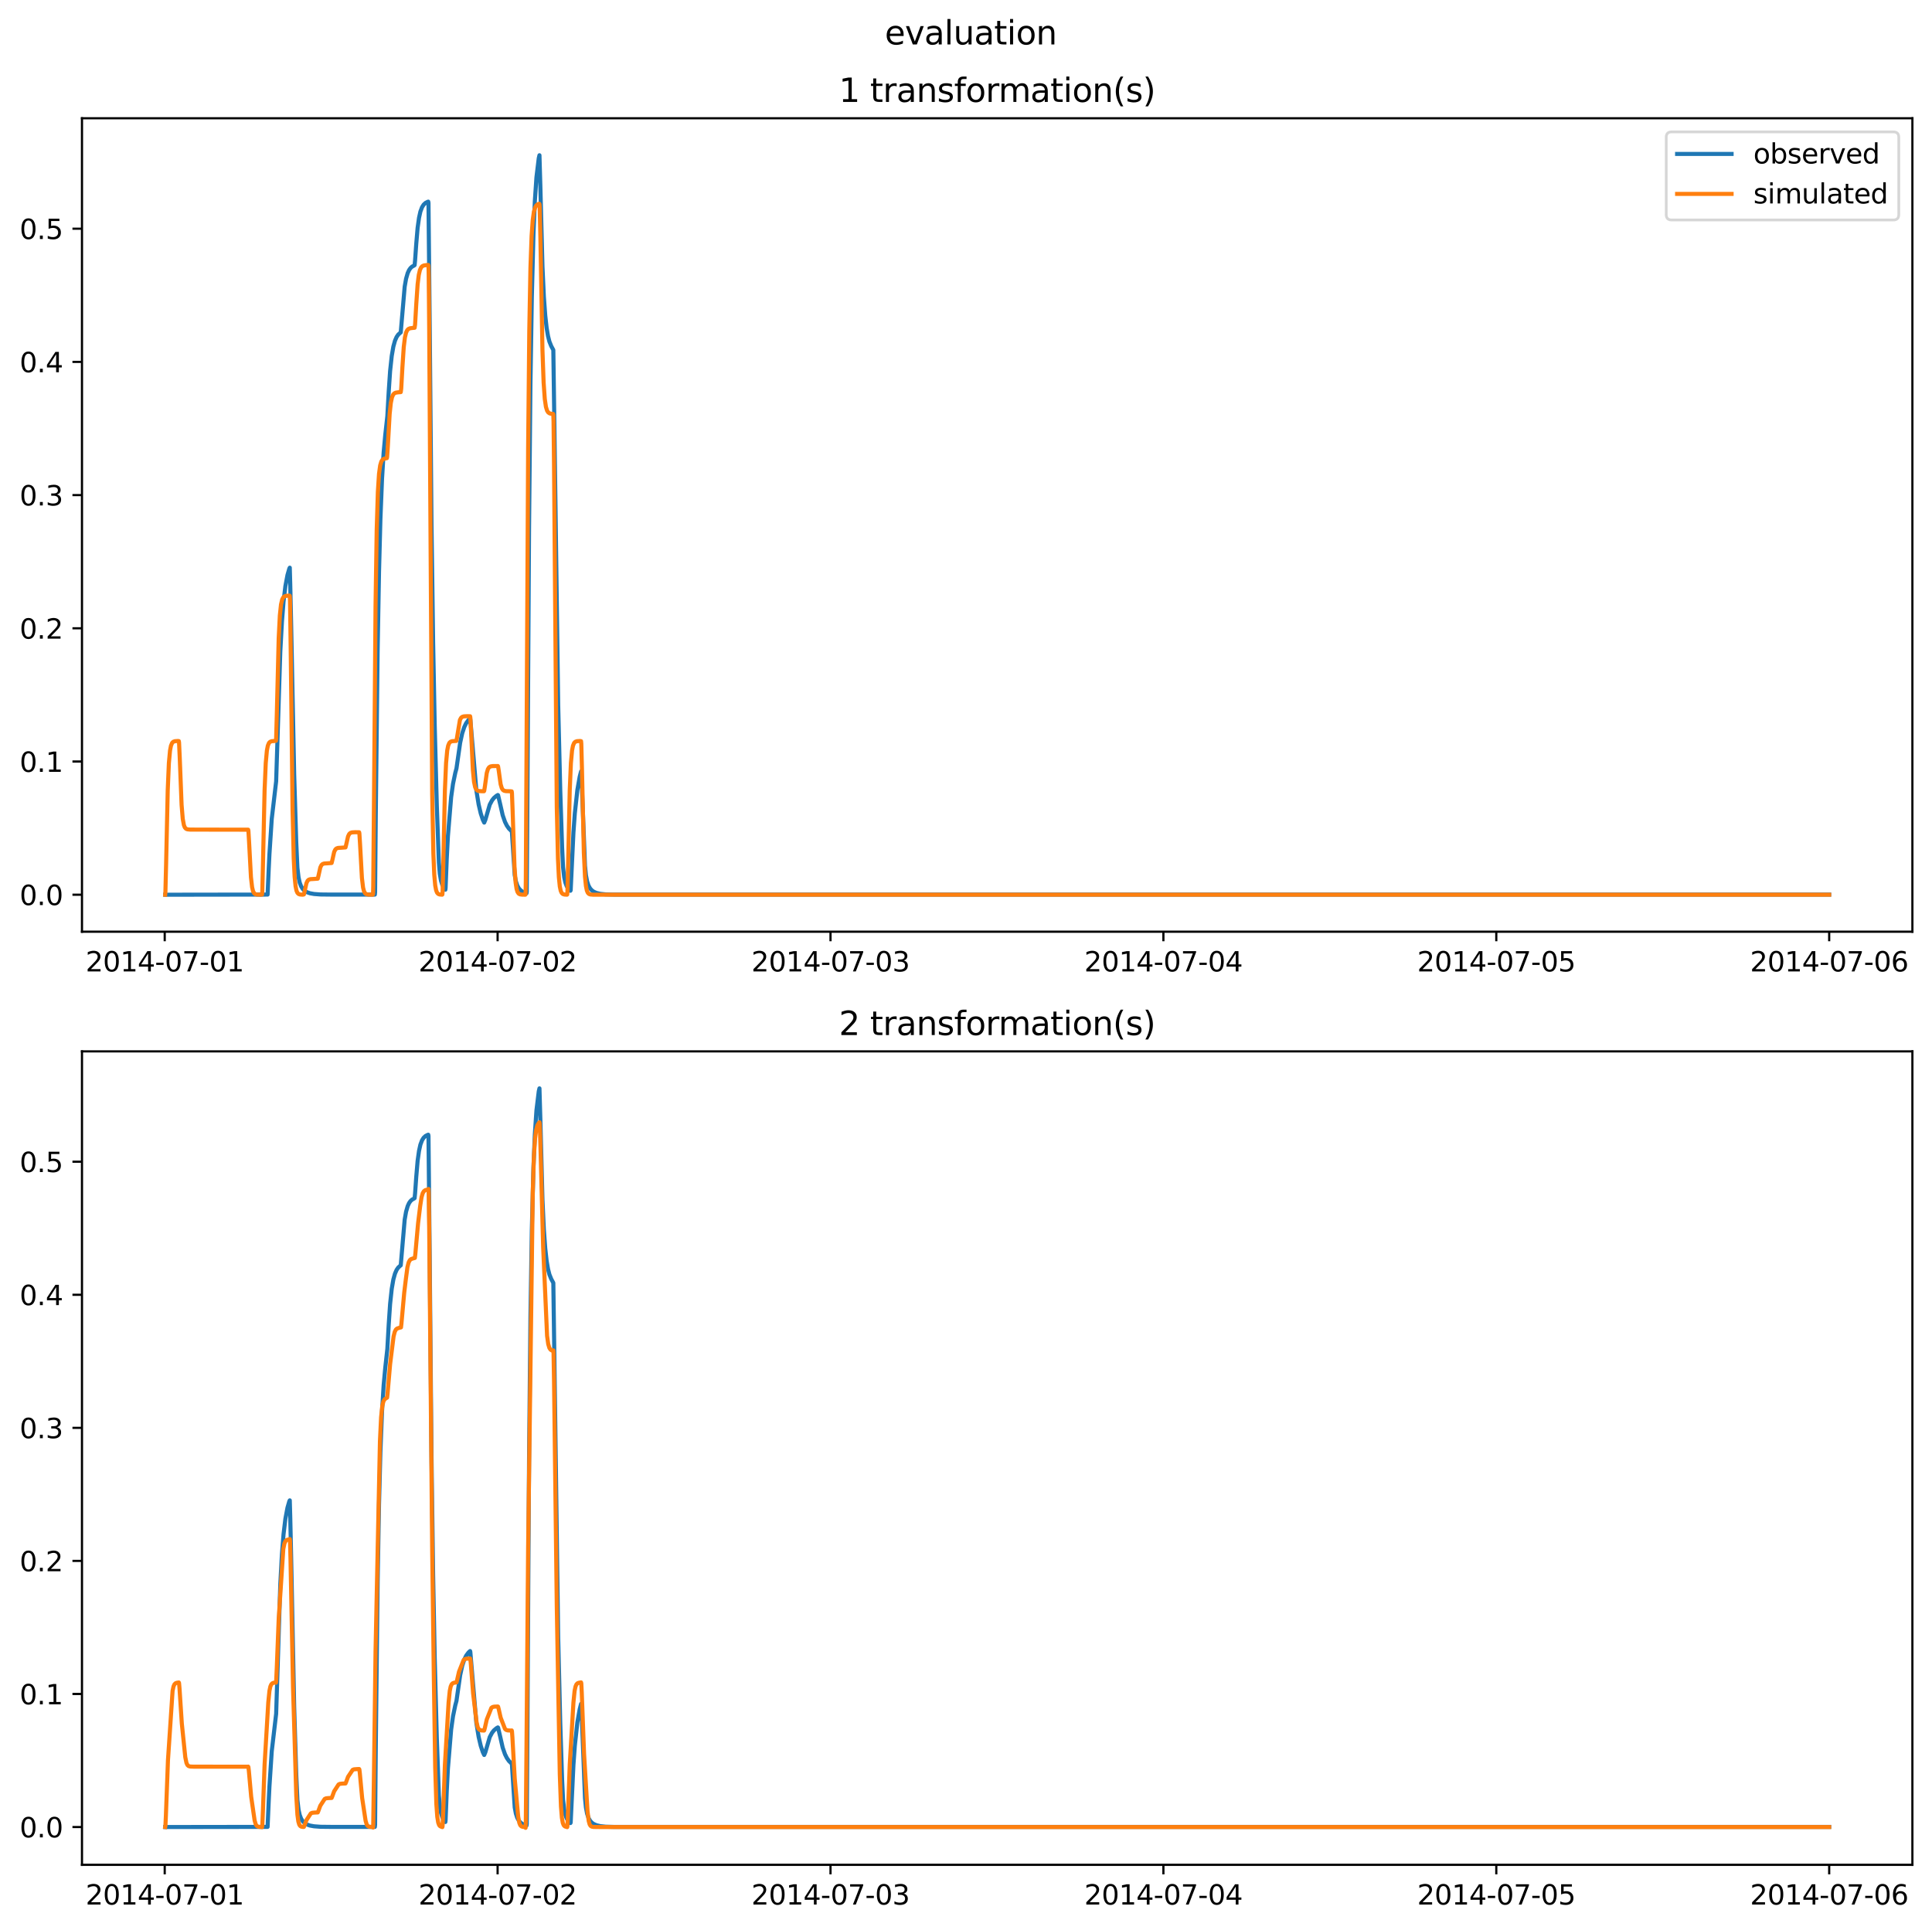 <?xml version="1.0" encoding="utf-8" standalone="no"?>
<!DOCTYPE svg PUBLIC "-//W3C//DTD SVG 1.1//EN"
  "http://www.w3.org/Graphics/SVG/1.1/DTD/svg11.dtd">
<svg xmlns:xlink="http://www.w3.org/1999/xlink" width="709.427pt" height="708.798pt" viewBox="0 0 709.427 708.798" xmlns="http://www.w3.org/2000/svg" version="1.1">
 <defs>
  <style type="text/css">*{stroke-linejoin: round; stroke-linecap: butt}</style>
 </defs>
 <g id="figure_1">
  <g id="patch_1">
   <path d="M 0 708.798 
L 709.427 708.798 
L 709.427 0 
L 0 0 
z
" style="fill: #ffffff"/>
  </g>
  <g id="axes_1">
   <g id="patch_2">
    <path d="M 30.103 342.2 
L 702.227 342.2 
L 702.227 43.44 
L 30.103 43.44 
z
" style="fill: #ffffff"/>
   </g>
   <g id="matplotlib.axis_1">
    <g id="xtick_1">
     <g id="line2d_1">
      <defs>
       <path id="mcaec23326d" d="M 0 0 
L 0 3.5 
" style="stroke: #000000; stroke-width: 0.8"/>
      </defs>
      <g>
       <use xlink:href="#mcaec23326d" x="60.484" y="342.2" style="stroke: #000000; stroke-width: 0.8"/>
      </g>
     </g>
     <g id="text_1">
      <!-- 2014-07-01 -->
      <g transform="translate(31.427 356.798) scale(0.1 -0.1)">
       <defs>
        <path id="DejaVuSans-32" d="M 1228 531 
L 3431 531 
L 3431 0 
L 469 0 
L 469 531 
Q 828 903 1448 1529 
Q 2069 2156 2228 2338 
Q 2531 2678 2651 2914 
Q 2772 3150 2772 3378 
Q 2772 3750 2511 3984 
Q 2250 4219 1831 4219 
Q 1534 4219 1204 4116 
Q 875 4013 500 3803 
L 500 4441 
Q 881 4594 1212 4672 
Q 1544 4750 1819 4750 
Q 2544 4750 2975 4387 
Q 3406 4025 3406 3419 
Q 3406 3131 3298 2873 
Q 3191 2616 2906 2266 
Q 2828 2175 2409 1742 
Q 1991 1309 1228 531 
z
" transform="scale(0.016)"/>
        <path id="DejaVuSans-30" d="M 2034 4250 
Q 1547 4250 1301 3770 
Q 1056 3291 1056 2328 
Q 1056 1369 1301 889 
Q 1547 409 2034 409 
Q 2525 409 2770 889 
Q 3016 1369 3016 2328 
Q 3016 3291 2770 3770 
Q 2525 4250 2034 4250 
z
M 2034 4750 
Q 2819 4750 3233 4129 
Q 3647 3509 3647 2328 
Q 3647 1150 3233 529 
Q 2819 -91 2034 -91 
Q 1250 -91 836 529 
Q 422 1150 422 2328 
Q 422 3509 836 4129 
Q 1250 4750 2034 4750 
z
" transform="scale(0.016)"/>
        <path id="DejaVuSans-31" d="M 794 531 
L 1825 531 
L 1825 4091 
L 703 3866 
L 703 4441 
L 1819 4666 
L 2450 4666 
L 2450 531 
L 3481 531 
L 3481 0 
L 794 0 
L 794 531 
z
" transform="scale(0.016)"/>
        <path id="DejaVuSans-34" d="M 2419 4116 
L 825 1625 
L 2419 1625 
L 2419 4116 
z
M 2253 4666 
L 3047 4666 
L 3047 1625 
L 3713 1625 
L 3713 1100 
L 3047 1100 
L 3047 0 
L 2419 0 
L 2419 1100 
L 313 1100 
L 313 1709 
L 2253 4666 
z
" transform="scale(0.016)"/>
        <path id="DejaVuSans-2d" d="M 313 2009 
L 1997 2009 
L 1997 1497 
L 313 1497 
L 313 2009 
z
" transform="scale(0.016)"/>
        <path id="DejaVuSans-37" d="M 525 4666 
L 3525 4666 
L 3525 4397 
L 1831 0 
L 1172 0 
L 2766 4134 
L 525 4134 
L 525 4666 
z
" transform="scale(0.016)"/>
       </defs>
       <use xlink:href="#DejaVuSans-32"/>
       <use xlink:href="#DejaVuSans-30" x="63.623"/>
       <use xlink:href="#DejaVuSans-31" x="127.246"/>
       <use xlink:href="#DejaVuSans-34" x="190.869"/>
       <use xlink:href="#DejaVuSans-2d" x="254.492"/>
       <use xlink:href="#DejaVuSans-30" x="290.576"/>
       <use xlink:href="#DejaVuSans-37" x="354.199"/>
       <use xlink:href="#DejaVuSans-2d" x="417.822"/>
       <use xlink:href="#DejaVuSans-30" x="453.906"/>
       <use xlink:href="#DejaVuSans-31" x="517.529"/>
      </g>
     </g>
    </g>
    <g id="xtick_2">
     <g id="line2d_2">
      <g>
       <use xlink:href="#mcaec23326d" x="182.723" y="342.2" style="stroke: #000000; stroke-width: 0.8"/>
      </g>
     </g>
     <g id="text_2">
      <!-- 2014-07-02 -->
      <g transform="translate(153.665 356.798) scale(0.1 -0.1)">
       <use xlink:href="#DejaVuSans-32"/>
       <use xlink:href="#DejaVuSans-30" x="63.623"/>
       <use xlink:href="#DejaVuSans-31" x="127.246"/>
       <use xlink:href="#DejaVuSans-34" x="190.869"/>
       <use xlink:href="#DejaVuSans-2d" x="254.492"/>
       <use xlink:href="#DejaVuSans-30" x="290.576"/>
       <use xlink:href="#DejaVuSans-37" x="354.199"/>
       <use xlink:href="#DejaVuSans-2d" x="417.822"/>
       <use xlink:href="#DejaVuSans-30" x="453.906"/>
       <use xlink:href="#DejaVuSans-32" x="517.529"/>
      </g>
     </g>
    </g>
    <g id="xtick_3">
     <g id="line2d_3">
      <g>
       <use xlink:href="#mcaec23326d" x="304.961" y="342.2" style="stroke: #000000; stroke-width: 0.8"/>
      </g>
     </g>
     <g id="text_3">
      <!-- 2014-07-03 -->
      <g transform="translate(275.903 356.798) scale(0.1 -0.1)">
       <defs>
        <path id="DejaVuSans-33" d="M 2597 2516 
Q 3050 2419 3304 2112 
Q 3559 1806 3559 1356 
Q 3559 666 3084 287 
Q 2609 -91 1734 -91 
Q 1441 -91 1130 -33 
Q 819 25 488 141 
L 488 750 
Q 750 597 1062 519 
Q 1375 441 1716 441 
Q 2309 441 2620 675 
Q 2931 909 2931 1356 
Q 2931 1769 2642 2001 
Q 2353 2234 1838 2234 
L 1294 2234 
L 1294 2753 
L 1863 2753 
Q 2328 2753 2575 2939 
Q 2822 3125 2822 3475 
Q 2822 3834 2567 4026 
Q 2313 4219 1838 4219 
Q 1578 4219 1281 4162 
Q 984 4106 628 3988 
L 628 4550 
Q 988 4650 1302 4700 
Q 1616 4750 1894 4750 
Q 2613 4750 3031 4423 
Q 3450 4097 3450 3541 
Q 3450 3153 3228 2886 
Q 3006 2619 2597 2516 
z
" transform="scale(0.016)"/>
       </defs>
       <use xlink:href="#DejaVuSans-32"/>
       <use xlink:href="#DejaVuSans-30" x="63.623"/>
       <use xlink:href="#DejaVuSans-31" x="127.246"/>
       <use xlink:href="#DejaVuSans-34" x="190.869"/>
       <use xlink:href="#DejaVuSans-2d" x="254.492"/>
       <use xlink:href="#DejaVuSans-30" x="290.576"/>
       <use xlink:href="#DejaVuSans-37" x="354.199"/>
       <use xlink:href="#DejaVuSans-2d" x="417.822"/>
       <use xlink:href="#DejaVuSans-30" x="453.906"/>
       <use xlink:href="#DejaVuSans-33" x="517.529"/>
      </g>
     </g>
    </g>
    <g id="xtick_4">
     <g id="line2d_4">
      <g>
       <use xlink:href="#mcaec23326d" x="427.199" y="342.2" style="stroke: #000000; stroke-width: 0.8"/>
      </g>
     </g>
     <g id="text_4">
      <!-- 2014-07-04 -->
      <g transform="translate(398.141 356.798) scale(0.1 -0.1)">
       <use xlink:href="#DejaVuSans-32"/>
       <use xlink:href="#DejaVuSans-30" x="63.623"/>
       <use xlink:href="#DejaVuSans-31" x="127.246"/>
       <use xlink:href="#DejaVuSans-34" x="190.869"/>
       <use xlink:href="#DejaVuSans-2d" x="254.492"/>
       <use xlink:href="#DejaVuSans-30" x="290.576"/>
       <use xlink:href="#DejaVuSans-37" x="354.199"/>
       <use xlink:href="#DejaVuSans-2d" x="417.822"/>
       <use xlink:href="#DejaVuSans-30" x="453.906"/>
       <use xlink:href="#DejaVuSans-34" x="517.529"/>
      </g>
     </g>
    </g>
    <g id="xtick_5">
     <g id="line2d_5">
      <g>
       <use xlink:href="#mcaec23326d" x="549.437" y="342.2" style="stroke: #000000; stroke-width: 0.8"/>
      </g>
     </g>
     <g id="text_5">
      <!-- 2014-07-05 -->
      <g transform="translate(520.38 356.798) scale(0.1 -0.1)">
       <defs>
        <path id="DejaVuSans-35" d="M 691 4666 
L 3169 4666 
L 3169 4134 
L 1269 4134 
L 1269 2991 
Q 1406 3038 1543 3061 
Q 1681 3084 1819 3084 
Q 2600 3084 3056 2656 
Q 3513 2228 3513 1497 
Q 3513 744 3044 326 
Q 2575 -91 1722 -91 
Q 1428 -91 1123 -41 
Q 819 9 494 109 
L 494 744 
Q 775 591 1075 516 
Q 1375 441 1709 441 
Q 2250 441 2565 725 
Q 2881 1009 2881 1497 
Q 2881 1984 2565 2268 
Q 2250 2553 1709 2553 
Q 1456 2553 1204 2497 
Q 953 2441 691 2322 
L 691 4666 
z
" transform="scale(0.016)"/>
       </defs>
       <use xlink:href="#DejaVuSans-32"/>
       <use xlink:href="#DejaVuSans-30" x="63.623"/>
       <use xlink:href="#DejaVuSans-31" x="127.246"/>
       <use xlink:href="#DejaVuSans-34" x="190.869"/>
       <use xlink:href="#DejaVuSans-2d" x="254.492"/>
       <use xlink:href="#DejaVuSans-30" x="290.576"/>
       <use xlink:href="#DejaVuSans-37" x="354.199"/>
       <use xlink:href="#DejaVuSans-2d" x="417.822"/>
       <use xlink:href="#DejaVuSans-30" x="453.906"/>
       <use xlink:href="#DejaVuSans-35" x="517.529"/>
      </g>
     </g>
    </g>
    <g id="xtick_6">
     <g id="line2d_6">
      <g>
       <use xlink:href="#mcaec23326d" x="671.676" y="342.2" style="stroke: #000000; stroke-width: 0.8"/>
      </g>
     </g>
     <g id="text_6">
      <!-- 2014-07-06 -->
      <g transform="translate(642.618 356.798) scale(0.1 -0.1)">
       <defs>
        <path id="DejaVuSans-36" d="M 2113 2584 
Q 1688 2584 1439 2293 
Q 1191 2003 1191 1497 
Q 1191 994 1439 701 
Q 1688 409 2113 409 
Q 2538 409 2786 701 
Q 3034 994 3034 1497 
Q 3034 2003 2786 2293 
Q 2538 2584 2113 2584 
z
M 3366 4563 
L 3366 3988 
Q 3128 4100 2886 4159 
Q 2644 4219 2406 4219 
Q 1781 4219 1451 3797 
Q 1122 3375 1075 2522 
Q 1259 2794 1537 2939 
Q 1816 3084 2150 3084 
Q 2853 3084 3261 2657 
Q 3669 2231 3669 1497 
Q 3669 778 3244 343 
Q 2819 -91 2113 -91 
Q 1303 -91 875 529 
Q 447 1150 447 2328 
Q 447 3434 972 4092 
Q 1497 4750 2381 4750 
Q 2619 4750 2861 4703 
Q 3103 4656 3366 4563 
z
" transform="scale(0.016)"/>
       </defs>
       <use xlink:href="#DejaVuSans-32"/>
       <use xlink:href="#DejaVuSans-30" x="63.623"/>
       <use xlink:href="#DejaVuSans-31" x="127.246"/>
       <use xlink:href="#DejaVuSans-34" x="190.869"/>
       <use xlink:href="#DejaVuSans-2d" x="254.492"/>
       <use xlink:href="#DejaVuSans-30" x="290.576"/>
       <use xlink:href="#DejaVuSans-37" x="354.199"/>
       <use xlink:href="#DejaVuSans-2d" x="417.822"/>
       <use xlink:href="#DejaVuSans-30" x="453.906"/>
       <use xlink:href="#DejaVuSans-36" x="517.529"/>
      </g>
     </g>
    </g>
   </g>
   <g id="matplotlib.axis_2">
    <g id="ytick_1">
     <g id="line2d_7">
      <defs>
       <path id="m9cf161f803" d="M 0 0 
L -3.5 0 
" style="stroke: #000000; stroke-width: 0.8"/>
      </defs>
      <g>
       <use xlink:href="#m9cf161f803" x="30.103" y="328.619" style="stroke: #000000; stroke-width: 0.8"/>
      </g>
     </g>
     <g id="text_7">
      <!-- 0.0 -->
      <g transform="translate(7.2 332.418) scale(0.1 -0.1)">
       <defs>
        <path id="DejaVuSans-2e" d="M 684 794 
L 1344 794 
L 1344 0 
L 684 0 
L 684 794 
z
" transform="scale(0.016)"/>
       </defs>
       <use xlink:href="#DejaVuSans-30"/>
       <use xlink:href="#DejaVuSans-2e" x="63.623"/>
       <use xlink:href="#DejaVuSans-30" x="95.41"/>
      </g>
     </g>
    </g>
    <g id="ytick_2">
     <g id="line2d_8">
      <g>
       <use xlink:href="#m9cf161f803" x="30.103" y="279.694" style="stroke: #000000; stroke-width: 0.8"/>
      </g>
     </g>
     <g id="text_8">
      <!-- 0.1 -->
      <g transform="translate(7.2 283.493) scale(0.1 -0.1)">
       <use xlink:href="#DejaVuSans-30"/>
       <use xlink:href="#DejaVuSans-2e" x="63.623"/>
       <use xlink:href="#DejaVuSans-31" x="95.41"/>
      </g>
     </g>
    </g>
    <g id="ytick_3">
     <g id="line2d_9">
      <g>
       <use xlink:href="#m9cf161f803" x="30.103" y="230.768" style="stroke: #000000; stroke-width: 0.8"/>
      </g>
     </g>
     <g id="text_9">
      <!-- 0.2 -->
      <g transform="translate(7.2 234.567) scale(0.1 -0.1)">
       <use xlink:href="#DejaVuSans-30"/>
       <use xlink:href="#DejaVuSans-2e" x="63.623"/>
       <use xlink:href="#DejaVuSans-32" x="95.41"/>
      </g>
     </g>
    </g>
    <g id="ytick_4">
     <g id="line2d_10">
      <g>
       <use xlink:href="#m9cf161f803" x="30.103" y="181.843" style="stroke: #000000; stroke-width: 0.8"/>
      </g>
     </g>
     <g id="text_10">
      <!-- 0.3 -->
      <g transform="translate(7.2 185.642) scale(0.1 -0.1)">
       <use xlink:href="#DejaVuSans-30"/>
       <use xlink:href="#DejaVuSans-2e" x="63.623"/>
       <use xlink:href="#DejaVuSans-33" x="95.41"/>
      </g>
     </g>
    </g>
    <g id="ytick_5">
     <g id="line2d_11">
      <g>
       <use xlink:href="#m9cf161f803" x="30.103" y="132.918" style="stroke: #000000; stroke-width: 0.8"/>
      </g>
     </g>
     <g id="text_11">
      <!-- 0.4 -->
      <g transform="translate(7.2 136.717) scale(0.1 -0.1)">
       <use xlink:href="#DejaVuSans-30"/>
       <use xlink:href="#DejaVuSans-2e" x="63.623"/>
       <use xlink:href="#DejaVuSans-34" x="95.41"/>
      </g>
     </g>
    </g>
    <g id="ytick_6">
     <g id="line2d_12">
      <g>
       <use xlink:href="#m9cf161f803" x="30.103" y="83.992" style="stroke: #000000; stroke-width: 0.8"/>
      </g>
     </g>
     <g id="text_12">
      <!-- 0.5 -->
      <g transform="translate(7.2 87.791) scale(0.1 -0.1)">
       <use xlink:href="#DejaVuSans-30"/>
       <use xlink:href="#DejaVuSans-2e" x="63.623"/>
       <use xlink:href="#DejaVuSans-35" x="95.41"/>
      </g>
     </g>
    </g>
   </g>
   <g id="line2d_13">
    <path d="M 60.654 328.619 
L 98.259 328.564 
L 98.684 318.91 
L 98.939 313.731 
L 99.787 300.753 
L 101.4 286.983 
L 102.928 239.284 
L 103.522 228.377 
L 104.117 220.942 
L 104.796 215.277 
L 105.56 211.196 
L 106.239 208.844 
L 106.409 208.504 
L 106.578 214.623 
L 106.918 229.792 
L 108.022 284.403 
L 108.786 309.466 
L 109.21 318.742 
L 109.634 322.324 
L 110.059 324.199 
L 110.568 325.535 
L 111.162 326.488 
L 111.841 327.163 
L 112.69 327.682 
L 113.794 328.071 
L 115.322 328.349 
L 117.699 328.526 
L 121.604 328.57 
L 137.647 328.57 
L 137.732 327.786 
L 137.987 299.035 
L 138.666 238.757 
L 139.175 210.039 
L 139.685 190.693 
L 140.279 175.873 
L 140.873 166.209 
L 141.467 159.775 
L 142.231 152.848 
L 142.741 143.768 
L 143.25 136.262 
L 143.844 130.739 
L 144.438 127.294 
L 145.033 125.142 
L 145.627 123.78 
L 146.221 122.911 
L 146.9 122.288 
L 147.155 122.08 
L 147.494 118.116 
L 148.598 105.286 
L 149.107 102.379 
L 149.701 100.316 
L 150.211 99.199 
L 150.72 98.471 
L 151.314 97.926 
L 152.078 97.51 
L 152.248 97.373 
L 152.418 95.62 
L 152.842 89.643 
L 153.352 83.669 
L 153.861 80.015 
L 154.37 77.715 
L 154.964 76.13 
L 155.559 75.178 
L 156.238 74.543 
L 157.002 74.144 
L 157.256 74.058 
L 157.341 74.545 
L 157.766 116.862 
L 158.445 192.385 
L 159.039 235.606 
L 159.633 266.677 
L 160.397 295.884 
L 161.161 316.925 
L 161.501 320.928 
L 161.925 323.419 
L 162.435 325.077 
L 162.944 326.067 
L 163.538 326.771 
L 163.623 326.078 
L 164.047 315.312 
L 164.472 307.145 
L 165.66 292.783 
L 166.339 287.92 
L 167.188 283.822 
L 167.613 282.249 
L 168.971 272.794 
L 169.735 269.295 
L 170.499 266.995 
L 171.178 265.601 
L 172.027 264.45 
L 172.621 263.912 
L 172.706 264.256 
L 174.913 290.272 
L 175.762 295.49 
L 176.526 298.748 
L 177.29 301.073 
L 177.799 302.126 
L 178.224 301.109 
L 179.836 295.536 
L 180.685 293.949 
L 181.364 293.081 
L 182.298 292.288 
L 182.808 291.995 
L 182.892 292.062 
L 183.656 295.318 
L 184.59 299.431 
L 185.439 301.872 
L 186.118 303.234 
L 186.882 304.329 
L 187.901 305.333 
L 187.986 305.812 
L 189.004 321.399 
L 189.429 323.675 
L 189.938 325.226 
L 190.532 326.298 
L 191.211 327.046 
L 192.06 327.617 
L 193.079 328.018 
L 193.334 328.082 
L 193.419 327.525 
L 193.588 305.026 
L 194.267 193.823 
L 194.777 141.096 
L 195.286 109.051 
L 195.88 86.173 
L 196.39 73.928 
L 196.984 65.114 
L 197.833 58.116 
L 198.087 57.02 
L 198.427 68.659 
L 199.191 97.891 
L 199.7 108.912 
L 200.21 115.828 
L 200.719 120.416 
L 201.228 123.414 
L 201.738 125.435 
L 202.417 127.124 
L 203.181 128.539 
L 203.52 152.673 
L 204.963 258.886 
L 205.727 290.417 
L 206.406 311.206 
L 206.746 318.446 
L 207.17 322.183 
L 207.595 324.116 
L 208.104 325.486 
L 208.698 326.445 
L 209.377 327.102 
L 209.462 327.162 
L 209.547 327.032 
L 210.566 305.745 
L 211.075 298.73 
L 212.009 290.131 
L 212.858 285.317 
L 213.367 283.321 
L 213.452 283.763 
L 214.216 302.678 
L 214.81 317.989 
L 215.15 321.414 
L 215.574 323.683 
L 216.084 325.235 
L 216.678 326.305 
L 217.357 327.051 
L 218.036 327.528 
L 219.055 327.968 
L 220.413 328.285 
L 222.365 328.491 
L 225.336 328.57 
L 671.676 328.57 
L 671.676 328.57 
" clip-path="url(#pdbccf9e7e0)" style="fill: none; stroke: #1f77b4; stroke-width: 1.5; stroke-linecap: square"/>
   </g>
   <g id="line2d_14">
    <path d="M 60.654 328.619 
L 60.739 327.578 
L 60.994 317.37 
L 61.588 290.259 
L 62.012 280.294 
L 62.437 275.645 
L 62.776 273.896 
L 63.201 272.873 
L 63.625 272.446 
L 64.219 272.231 
L 65.323 272.153 
L 65.663 272.19 
L 65.747 272.721 
L 66.002 278.319 
L 66.681 295.629 
L 67.106 300.752 
L 67.53 303.063 
L 67.87 303.907 
L 68.294 304.385 
L 68.803 304.599 
L 69.737 304.692 
L 74.151 304.706 
L 91.129 304.734 
L 91.214 305.134 
L 91.468 309.367 
L 92.148 322.187 
L 92.572 325.877 
L 92.912 327.283 
L 93.336 328.088 
L 93.76 328.411 
L 94.355 328.564 
L 95.798 328.617 
L 96.222 328.554 
L 96.307 327.568 
L 96.562 317.358 
L 97.156 290.255 
L 97.58 280.292 
L 98.005 275.645 
L 98.344 273.896 
L 98.769 272.873 
L 99.193 272.446 
L 99.787 272.231 
L 100.891 272.153 
L 101.315 272.076 
L 101.4 271.173 
L 101.655 261.979 
L 102.334 234.473 
L 102.758 226.069 
L 103.183 222.042 
L 103.607 220.21 
L 104.032 219.395 
L 104.456 219.036 
L 105.05 218.845 
L 106.239 218.767 
L 106.324 218.762 
L 106.409 218.921 
L 106.494 220.607 
L 106.748 238.565 
L 107.427 297.407 
L 107.852 315.208 
L 108.191 322.066 
L 108.531 325.478 
L 108.87 327.13 
L 109.21 327.917 
L 109.634 328.346 
L 110.144 328.532 
L 111.162 328.61 
L 111.587 328.51 
L 111.841 327.465 
L 112.521 324.37 
L 112.945 323.488 
L 113.369 323.098 
L 113.964 322.904 
L 115.152 322.835 
L 116.68 322.725 
L 116.935 321.69 
L 117.614 318.615 
L 118.038 317.735 
L 118.463 317.344 
L 119.057 317.148 
L 120.245 317.078 
L 121.773 316.969 
L 122.028 315.944 
L 122.707 312.892 
L 123.132 312.014 
L 123.556 311.621 
L 124.15 311.423 
L 125.339 311.352 
L 126.867 311.243 
L 127.121 310.229 
L 127.8 307.2 
L 128.225 306.323 
L 128.649 305.93 
L 129.243 305.73 
L 130.432 305.658 
L 131.875 305.679 
L 131.96 306.063 
L 132.215 310.132 
L 132.894 322.445 
L 133.318 325.987 
L 133.658 327.337 
L 134.082 328.109 
L 134.506 328.419 
L 135.186 328.575 
L 136.798 328.62 
L 136.883 328.611 
L 136.968 328.428 
L 137.053 325.506 
L 137.308 296.471 
L 137.902 222.496 
L 138.326 194.565 
L 138.751 180.648 
L 139.175 174.027 
L 139.6 170.937 
L 140.024 169.507 
L 140.449 168.848 
L 140.958 168.507 
L 141.637 168.35 
L 142.061 168.274 
L 142.146 167.887 
L 142.401 164.093 
L 143.08 152.032 
L 143.505 148.022 
L 143.929 145.968 
L 144.353 144.965 
L 144.778 144.485 
L 145.287 144.229 
L 146.136 144.093 
L 147.155 144.018 
L 147.325 142.784 
L 147.749 135.131 
L 148.258 127.446 
L 148.683 123.959 
L 149.107 122.161 
L 149.532 121.269 
L 149.956 120.833 
L 150.55 120.572 
L 151.484 120.454 
L 152.248 120.388 
L 152.418 119.207 
L 152.842 111.884 
L 153.352 104.424 
L 153.776 100.975 
L 154.2 99.162 
L 154.625 98.243 
L 155.049 97.784 
L 155.644 97.501 
L 156.577 97.369 
L 157.256 97.323 
L 157.341 97.752 
L 157.426 100.93 
L 157.596 119.967 
L 158.699 291.761 
L 159.124 313.399 
L 159.463 321.309 
L 159.803 325.15 
L 160.143 326.984 
L 160.482 327.851 
L 160.907 328.322 
L 161.416 328.524 
L 162.35 328.605 
L 162.435 328.545 
L 162.519 327.561 
L 162.774 317.354 
L 163.368 290.254 
L 163.793 280.292 
L 164.217 275.644 
L 164.557 273.895 
L 164.981 272.873 
L 165.406 272.446 
L 166 272.231 
L 167.103 272.153 
L 167.528 272.136 
L 167.698 271.608 
L 168.886 264.417 
L 169.31 263.635 
L 169.735 263.29 
L 170.329 263.11 
L 171.602 263.04 
L 172.621 263.072 
L 172.706 263.521 
L 172.961 268.225 
L 173.64 282.816 
L 174.064 287.181 
L 174.489 289.172 
L 174.913 290.024 
L 175.337 290.378 
L 175.932 290.552 
L 177.205 290.616 
L 177.714 290.607 
L 177.799 290.452 
L 178.054 288.829 
L 178.733 283.935 
L 179.157 282.488 
L 179.582 281.826 
L 180.091 281.509 
L 180.855 281.373 
L 182.808 281.351 
L 182.892 281.505 
L 183.147 283.114 
L 183.826 288.025 
L 184.251 289.478 
L 184.675 290.14 
L 185.1 290.423 
L 185.779 290.574 
L 187.476 290.619 
L 187.901 290.667 
L 187.986 291.292 
L 188.24 297.936 
L 188.919 318.308 
L 189.344 324.218 
L 189.683 326.474 
L 190.023 327.592 
L 190.447 328.215 
L 190.957 328.489 
L 191.806 328.599 
L 192.909 328.607 
L 192.994 328.306 
L 193.079 323.494 
L 193.334 277.562 
L 193.928 164.94 
L 194.352 121.414 
L 194.777 98.471 
L 195.201 86.732 
L 195.626 80.783 
L 196.05 77.776 
L 196.474 76.258 
L 196.899 75.49 
L 197.408 75.052 
L 198.002 74.831 
L 198.087 74.974 
L 198.172 76.083 
L 198.427 87.059 
L 199.191 128.601 
L 199.615 140.452 
L 200.04 146.496 
L 200.464 149.43 
L 200.889 150.825 
L 201.313 151.482 
L 201.822 151.828 
L 202.502 151.992 
L 203.096 152.026 
L 203.181 152.327 
L 203.265 154.875 
L 203.435 170.359 
L 204.454 296.601 
L 204.878 315.307 
L 205.218 322.206 
L 205.557 325.57 
L 205.897 327.18 
L 206.237 327.943 
L 206.661 328.357 
L 207.255 328.55 
L 208.189 328.608 
L 208.274 328.547 
L 208.359 327.563 
L 208.613 317.355 
L 209.208 290.255 
L 209.632 280.292 
L 210.057 275.645 
L 210.396 273.896 
L 210.82 272.873 
L 211.245 272.446 
L 211.839 272.231 
L 212.943 272.153 
L 213.367 272.22 
L 213.452 273.132 
L 213.707 282.841 
L 214.386 313.115 
L 214.81 321.991 
L 215.15 325.386 
L 215.489 327.07 
L 215.829 327.885 
L 216.253 328.333 
L 216.763 328.527 
L 217.781 328.61 
L 224.063 328.619 
L 671.676 328.619 
L 671.676 328.619 
" clip-path="url(#pdbccf9e7e0)" style="fill: none; stroke: #ff7f0e; stroke-width: 1.5; stroke-linecap: square"/>
   </g>
   <g id="patch_3">
    <path d="M 30.103 342.2 
L 30.103 43.44 
" style="fill: none; stroke: #000000; stroke-width: 0.8; stroke-linejoin: miter; stroke-linecap: square"/>
   </g>
   <g id="patch_4">
    <path d="M 702.227 342.2 
L 702.227 43.44 
" style="fill: none; stroke: #000000; stroke-width: 0.8; stroke-linejoin: miter; stroke-linecap: square"/>
   </g>
   <g id="patch_5">
    <path d="M 30.103 342.2 
L 702.227 342.2 
" style="fill: none; stroke: #000000; stroke-width: 0.8; stroke-linejoin: miter; stroke-linecap: square"/>
   </g>
   <g id="patch_6">
    <path d="M 30.103 43.44 
L 702.227 43.44 
" style="fill: none; stroke: #000000; stroke-width: 0.8; stroke-linejoin: miter; stroke-linecap: square"/>
   </g>
   <g id="text_13">
    <!-- 1 transformation(s) -->
    <g transform="translate(308.05 37.44) scale(0.12 -0.12)">
     <defs>
      <path id="DejaVuSans-20" transform="scale(0.016)"/>
      <path id="DejaVuSans-74" d="M 1172 4494 
L 1172 3500 
L 2356 3500 
L 2356 3053 
L 1172 3053 
L 1172 1153 
Q 1172 725 1289 603 
Q 1406 481 1766 481 
L 2356 481 
L 2356 0 
L 1766 0 
Q 1100 0 847 248 
Q 594 497 594 1153 
L 594 3053 
L 172 3053 
L 172 3500 
L 594 3500 
L 594 4494 
L 1172 4494 
z
" transform="scale(0.016)"/>
      <path id="DejaVuSans-72" d="M 2631 2963 
Q 2534 3019 2420 3045 
Q 2306 3072 2169 3072 
Q 1681 3072 1420 2755 
Q 1159 2438 1159 1844 
L 1159 0 
L 581 0 
L 581 3500 
L 1159 3500 
L 1159 2956 
Q 1341 3275 1631 3429 
Q 1922 3584 2338 3584 
Q 2397 3584 2469 3576 
Q 2541 3569 2628 3553 
L 2631 2963 
z
" transform="scale(0.016)"/>
      <path id="DejaVuSans-61" d="M 2194 1759 
Q 1497 1759 1228 1600 
Q 959 1441 959 1056 
Q 959 750 1161 570 
Q 1363 391 1709 391 
Q 2188 391 2477 730 
Q 2766 1069 2766 1631 
L 2766 1759 
L 2194 1759 
z
M 3341 1997 
L 3341 0 
L 2766 0 
L 2766 531 
Q 2569 213 2275 61 
Q 1981 -91 1556 -91 
Q 1019 -91 701 211 
Q 384 513 384 1019 
Q 384 1609 779 1909 
Q 1175 2209 1959 2209 
L 2766 2209 
L 2766 2266 
Q 2766 2663 2505 2880 
Q 2244 3097 1772 3097 
Q 1472 3097 1187 3025 
Q 903 2953 641 2809 
L 641 3341 
Q 956 3463 1253 3523 
Q 1550 3584 1831 3584 
Q 2591 3584 2966 3190 
Q 3341 2797 3341 1997 
z
" transform="scale(0.016)"/>
      <path id="DejaVuSans-6e" d="M 3513 2113 
L 3513 0 
L 2938 0 
L 2938 2094 
Q 2938 2591 2744 2837 
Q 2550 3084 2163 3084 
Q 1697 3084 1428 2787 
Q 1159 2491 1159 1978 
L 1159 0 
L 581 0 
L 581 3500 
L 1159 3500 
L 1159 2956 
Q 1366 3272 1645 3428 
Q 1925 3584 2291 3584 
Q 2894 3584 3203 3211 
Q 3513 2838 3513 2113 
z
" transform="scale(0.016)"/>
      <path id="DejaVuSans-73" d="M 2834 3397 
L 2834 2853 
Q 2591 2978 2328 3040 
Q 2066 3103 1784 3103 
Q 1356 3103 1142 2972 
Q 928 2841 928 2578 
Q 928 2378 1081 2264 
Q 1234 2150 1697 2047 
L 1894 2003 
Q 2506 1872 2764 1633 
Q 3022 1394 3022 966 
Q 3022 478 2636 193 
Q 2250 -91 1575 -91 
Q 1294 -91 989 -36 
Q 684 19 347 128 
L 347 722 
Q 666 556 975 473 
Q 1284 391 1588 391 
Q 1994 391 2212 530 
Q 2431 669 2431 922 
Q 2431 1156 2273 1281 
Q 2116 1406 1581 1522 
L 1381 1569 
Q 847 1681 609 1914 
Q 372 2147 372 2553 
Q 372 3047 722 3315 
Q 1072 3584 1716 3584 
Q 2034 3584 2315 3537 
Q 2597 3491 2834 3397 
z
" transform="scale(0.016)"/>
      <path id="DejaVuSans-66" d="M 2375 4863 
L 2375 4384 
L 1825 4384 
Q 1516 4384 1395 4259 
Q 1275 4134 1275 3809 
L 1275 3500 
L 2222 3500 
L 2222 3053 
L 1275 3053 
L 1275 0 
L 697 0 
L 697 3053 
L 147 3053 
L 147 3500 
L 697 3500 
L 697 3744 
Q 697 4328 969 4595 
Q 1241 4863 1831 4863 
L 2375 4863 
z
" transform="scale(0.016)"/>
      <path id="DejaVuSans-6f" d="M 1959 3097 
Q 1497 3097 1228 2736 
Q 959 2375 959 1747 
Q 959 1119 1226 758 
Q 1494 397 1959 397 
Q 2419 397 2687 759 
Q 2956 1122 2956 1747 
Q 2956 2369 2687 2733 
Q 2419 3097 1959 3097 
z
M 1959 3584 
Q 2709 3584 3137 3096 
Q 3566 2609 3566 1747 
Q 3566 888 3137 398 
Q 2709 -91 1959 -91 
Q 1206 -91 779 398 
Q 353 888 353 1747 
Q 353 2609 779 3096 
Q 1206 3584 1959 3584 
z
" transform="scale(0.016)"/>
      <path id="DejaVuSans-6d" d="M 3328 2828 
Q 3544 3216 3844 3400 
Q 4144 3584 4550 3584 
Q 5097 3584 5394 3201 
Q 5691 2819 5691 2113 
L 5691 0 
L 5113 0 
L 5113 2094 
Q 5113 2597 4934 2840 
Q 4756 3084 4391 3084 
Q 3944 3084 3684 2787 
Q 3425 2491 3425 1978 
L 3425 0 
L 2847 0 
L 2847 2094 
Q 2847 2600 2669 2842 
Q 2491 3084 2119 3084 
Q 1678 3084 1418 2786 
Q 1159 2488 1159 1978 
L 1159 0 
L 581 0 
L 581 3500 
L 1159 3500 
L 1159 2956 
Q 1356 3278 1631 3431 
Q 1906 3584 2284 3584 
Q 2666 3584 2933 3390 
Q 3200 3197 3328 2828 
z
" transform="scale(0.016)"/>
      <path id="DejaVuSans-69" d="M 603 3500 
L 1178 3500 
L 1178 0 
L 603 0 
L 603 3500 
z
M 603 4863 
L 1178 4863 
L 1178 4134 
L 603 4134 
L 603 4863 
z
" transform="scale(0.016)"/>
      <path id="DejaVuSans-28" d="M 1984 4856 
Q 1566 4138 1362 3434 
Q 1159 2731 1159 2009 
Q 1159 1288 1364 580 
Q 1569 -128 1984 -844 
L 1484 -844 
Q 1016 -109 783 600 
Q 550 1309 550 2009 
Q 550 2706 781 3412 
Q 1013 4119 1484 4856 
L 1984 4856 
z
" transform="scale(0.016)"/>
      <path id="DejaVuSans-29" d="M 513 4856 
L 1013 4856 
Q 1481 4119 1714 3412 
Q 1947 2706 1947 2009 
Q 1947 1309 1714 600 
Q 1481 -109 1013 -844 
L 513 -844 
Q 928 -128 1133 580 
Q 1338 1288 1338 2009 
Q 1338 2731 1133 3434 
Q 928 4138 513 4856 
z
" transform="scale(0.016)"/>
     </defs>
     <use xlink:href="#DejaVuSans-31"/>
     <use xlink:href="#DejaVuSans-20" x="63.623"/>
     <use xlink:href="#DejaVuSans-74" x="95.41"/>
     <use xlink:href="#DejaVuSans-72" x="134.619"/>
     <use xlink:href="#DejaVuSans-61" x="175.732"/>
     <use xlink:href="#DejaVuSans-6e" x="237.012"/>
     <use xlink:href="#DejaVuSans-73" x="300.391"/>
     <use xlink:href="#DejaVuSans-66" x="352.49"/>
     <use xlink:href="#DejaVuSans-6f" x="387.695"/>
     <use xlink:href="#DejaVuSans-72" x="448.877"/>
     <use xlink:href="#DejaVuSans-6d" x="488.24"/>
     <use xlink:href="#DejaVuSans-61" x="585.652"/>
     <use xlink:href="#DejaVuSans-74" x="646.932"/>
     <use xlink:href="#DejaVuSans-69" x="686.141"/>
     <use xlink:href="#DejaVuSans-6f" x="713.924"/>
     <use xlink:href="#DejaVuSans-6e" x="775.105"/>
     <use xlink:href="#DejaVuSans-28" x="838.484"/>
     <use xlink:href="#DejaVuSans-73" x="877.498"/>
     <use xlink:href="#DejaVuSans-29" x="929.598"/>
    </g>
   </g>
   <g id="legend_1">
    <g id="patch_7">
     <path d="M 613.833 80.796 
L 695.227 80.796 
Q 697.227 80.796 697.227 78.796 
L 697.227 50.44 
Q 697.227 48.44 695.227 48.44 
L 613.833 48.44 
Q 611.833 48.44 611.833 50.44 
L 611.833 78.796 
Q 611.833 80.796 613.833 80.796 
z
" style="fill: #ffffff; opacity: 0.8; stroke: #cccccc; stroke-linejoin: miter"/>
    </g>
    <g id="line2d_15">
     <path d="M 615.833 56.538 
L 625.833 56.538 
L 635.833 56.538 
" style="fill: none; stroke: #1f77b4; stroke-width: 1.5; stroke-linecap: square"/>
    </g>
    <g id="text_14">
     <!-- observed -->
     <g transform="translate(643.833 60.038) scale(0.1 -0.1)">
      <defs>
       <path id="DejaVuSans-62" d="M 3116 1747 
Q 3116 2381 2855 2742 
Q 2594 3103 2138 3103 
Q 1681 3103 1420 2742 
Q 1159 2381 1159 1747 
Q 1159 1113 1420 752 
Q 1681 391 2138 391 
Q 2594 391 2855 752 
Q 3116 1113 3116 1747 
z
M 1159 2969 
Q 1341 3281 1617 3432 
Q 1894 3584 2278 3584 
Q 2916 3584 3314 3078 
Q 3713 2572 3713 1747 
Q 3713 922 3314 415 
Q 2916 -91 2278 -91 
Q 1894 -91 1617 61 
Q 1341 213 1159 525 
L 1159 0 
L 581 0 
L 581 4863 
L 1159 4863 
L 1159 2969 
z
" transform="scale(0.016)"/>
       <path id="DejaVuSans-65" d="M 3597 1894 
L 3597 1613 
L 953 1613 
Q 991 1019 1311 708 
Q 1631 397 2203 397 
Q 2534 397 2845 478 
Q 3156 559 3463 722 
L 3463 178 
Q 3153 47 2828 -22 
Q 2503 -91 2169 -91 
Q 1331 -91 842 396 
Q 353 884 353 1716 
Q 353 2575 817 3079 
Q 1281 3584 2069 3584 
Q 2775 3584 3186 3129 
Q 3597 2675 3597 1894 
z
M 3022 2063 
Q 3016 2534 2758 2815 
Q 2500 3097 2075 3097 
Q 1594 3097 1305 2825 
Q 1016 2553 972 2059 
L 3022 2063 
z
" transform="scale(0.016)"/>
       <path id="DejaVuSans-76" d="M 191 3500 
L 800 3500 
L 1894 563 
L 2988 3500 
L 3597 3500 
L 2284 0 
L 1503 0 
L 191 3500 
z
" transform="scale(0.016)"/>
       <path id="DejaVuSans-64" d="M 2906 2969 
L 2906 4863 
L 3481 4863 
L 3481 0 
L 2906 0 
L 2906 525 
Q 2725 213 2448 61 
Q 2172 -91 1784 -91 
Q 1150 -91 751 415 
Q 353 922 353 1747 
Q 353 2572 751 3078 
Q 1150 3584 1784 3584 
Q 2172 3584 2448 3432 
Q 2725 3281 2906 2969 
z
M 947 1747 
Q 947 1113 1208 752 
Q 1469 391 1925 391 
Q 2381 391 2643 752 
Q 2906 1113 2906 1747 
Q 2906 2381 2643 2742 
Q 2381 3103 1925 3103 
Q 1469 3103 1208 2742 
Q 947 2381 947 1747 
z
" transform="scale(0.016)"/>
      </defs>
      <use xlink:href="#DejaVuSans-6f"/>
      <use xlink:href="#DejaVuSans-62" x="61.182"/>
      <use xlink:href="#DejaVuSans-73" x="124.658"/>
      <use xlink:href="#DejaVuSans-65" x="176.758"/>
      <use xlink:href="#DejaVuSans-72" x="238.281"/>
      <use xlink:href="#DejaVuSans-76" x="279.395"/>
      <use xlink:href="#DejaVuSans-65" x="338.574"/>
      <use xlink:href="#DejaVuSans-64" x="400.098"/>
     </g>
    </g>
    <g id="line2d_16">
     <path d="M 615.833 71.217 
L 625.833 71.217 
L 635.833 71.217 
" style="fill: none; stroke: #ff7f0e; stroke-width: 1.5; stroke-linecap: square"/>
    </g>
    <g id="text_15">
     <!-- simulated -->
     <g transform="translate(643.833 74.717) scale(0.1 -0.1)">
      <defs>
       <path id="DejaVuSans-75" d="M 544 1381 
L 544 3500 
L 1119 3500 
L 1119 1403 
Q 1119 906 1312 657 
Q 1506 409 1894 409 
Q 2359 409 2629 706 
Q 2900 1003 2900 1516 
L 2900 3500 
L 3475 3500 
L 3475 0 
L 2900 0 
L 2900 538 
Q 2691 219 2414 64 
Q 2138 -91 1772 -91 
Q 1169 -91 856 284 
Q 544 659 544 1381 
z
M 1991 3584 
L 1991 3584 
z
" transform="scale(0.016)"/>
       <path id="DejaVuSans-6c" d="M 603 4863 
L 1178 4863 
L 1178 0 
L 603 0 
L 603 4863 
z
" transform="scale(0.016)"/>
      </defs>
      <use xlink:href="#DejaVuSans-73"/>
      <use xlink:href="#DejaVuSans-69" x="52.1"/>
      <use xlink:href="#DejaVuSans-6d" x="79.883"/>
      <use xlink:href="#DejaVuSans-75" x="177.295"/>
      <use xlink:href="#DejaVuSans-6c" x="240.674"/>
      <use xlink:href="#DejaVuSans-61" x="268.457"/>
      <use xlink:href="#DejaVuSans-74" x="329.736"/>
      <use xlink:href="#DejaVuSans-65" x="368.945"/>
      <use xlink:href="#DejaVuSans-64" x="430.469"/>
     </g>
    </g>
   </g>
  </g>
  <g id="axes_2">
   <g id="patch_8">
    <path d="M 30.103 684.92 
L 702.227 684.92 
L 702.227 386.16 
L 30.103 386.16 
z
" style="fill: #ffffff"/>
   </g>
   <g id="matplotlib.axis_3">
    <g id="xtick_7">
     <g id="line2d_17">
      <g>
       <use xlink:href="#mcaec23326d" x="60.484" y="684.92" style="stroke: #000000; stroke-width: 0.8"/>
      </g>
     </g>
     <g id="text_16">
      <!-- 2014-07-01 -->
      <g transform="translate(31.427 699.518) scale(0.1 -0.1)">
       <use xlink:href="#DejaVuSans-32"/>
       <use xlink:href="#DejaVuSans-30" x="63.623"/>
       <use xlink:href="#DejaVuSans-31" x="127.246"/>
       <use xlink:href="#DejaVuSans-34" x="190.869"/>
       <use xlink:href="#DejaVuSans-2d" x="254.492"/>
       <use xlink:href="#DejaVuSans-30" x="290.576"/>
       <use xlink:href="#DejaVuSans-37" x="354.199"/>
       <use xlink:href="#DejaVuSans-2d" x="417.822"/>
       <use xlink:href="#DejaVuSans-30" x="453.906"/>
       <use xlink:href="#DejaVuSans-31" x="517.529"/>
      </g>
     </g>
    </g>
    <g id="xtick_8">
     <g id="line2d_18">
      <g>
       <use xlink:href="#mcaec23326d" x="182.723" y="684.92" style="stroke: #000000; stroke-width: 0.8"/>
      </g>
     </g>
     <g id="text_17">
      <!-- 2014-07-02 -->
      <g transform="translate(153.665 699.518) scale(0.1 -0.1)">
       <use xlink:href="#DejaVuSans-32"/>
       <use xlink:href="#DejaVuSans-30" x="63.623"/>
       <use xlink:href="#DejaVuSans-31" x="127.246"/>
       <use xlink:href="#DejaVuSans-34" x="190.869"/>
       <use xlink:href="#DejaVuSans-2d" x="254.492"/>
       <use xlink:href="#DejaVuSans-30" x="290.576"/>
       <use xlink:href="#DejaVuSans-37" x="354.199"/>
       <use xlink:href="#DejaVuSans-2d" x="417.822"/>
       <use xlink:href="#DejaVuSans-30" x="453.906"/>
       <use xlink:href="#DejaVuSans-32" x="517.529"/>
      </g>
     </g>
    </g>
    <g id="xtick_9">
     <g id="line2d_19">
      <g>
       <use xlink:href="#mcaec23326d" x="304.961" y="684.92" style="stroke: #000000; stroke-width: 0.8"/>
      </g>
     </g>
     <g id="text_18">
      <!-- 2014-07-03 -->
      <g transform="translate(275.903 699.518) scale(0.1 -0.1)">
       <use xlink:href="#DejaVuSans-32"/>
       <use xlink:href="#DejaVuSans-30" x="63.623"/>
       <use xlink:href="#DejaVuSans-31" x="127.246"/>
       <use xlink:href="#DejaVuSans-34" x="190.869"/>
       <use xlink:href="#DejaVuSans-2d" x="254.492"/>
       <use xlink:href="#DejaVuSans-30" x="290.576"/>
       <use xlink:href="#DejaVuSans-37" x="354.199"/>
       <use xlink:href="#DejaVuSans-2d" x="417.822"/>
       <use xlink:href="#DejaVuSans-30" x="453.906"/>
       <use xlink:href="#DejaVuSans-33" x="517.529"/>
      </g>
     </g>
    </g>
    <g id="xtick_10">
     <g id="line2d_20">
      <g>
       <use xlink:href="#mcaec23326d" x="427.199" y="684.92" style="stroke: #000000; stroke-width: 0.8"/>
      </g>
     </g>
     <g id="text_19">
      <!-- 2014-07-04 -->
      <g transform="translate(398.141 699.518) scale(0.1 -0.1)">
       <use xlink:href="#DejaVuSans-32"/>
       <use xlink:href="#DejaVuSans-30" x="63.623"/>
       <use xlink:href="#DejaVuSans-31" x="127.246"/>
       <use xlink:href="#DejaVuSans-34" x="190.869"/>
       <use xlink:href="#DejaVuSans-2d" x="254.492"/>
       <use xlink:href="#DejaVuSans-30" x="290.576"/>
       <use xlink:href="#DejaVuSans-37" x="354.199"/>
       <use xlink:href="#DejaVuSans-2d" x="417.822"/>
       <use xlink:href="#DejaVuSans-30" x="453.906"/>
       <use xlink:href="#DejaVuSans-34" x="517.529"/>
      </g>
     </g>
    </g>
    <g id="xtick_11">
     <g id="line2d_21">
      <g>
       <use xlink:href="#mcaec23326d" x="549.437" y="684.92" style="stroke: #000000; stroke-width: 0.8"/>
      </g>
     </g>
     <g id="text_20">
      <!-- 2014-07-05 -->
      <g transform="translate(520.38 699.518) scale(0.1 -0.1)">
       <use xlink:href="#DejaVuSans-32"/>
       <use xlink:href="#DejaVuSans-30" x="63.623"/>
       <use xlink:href="#DejaVuSans-31" x="127.246"/>
       <use xlink:href="#DejaVuSans-34" x="190.869"/>
       <use xlink:href="#DejaVuSans-2d" x="254.492"/>
       <use xlink:href="#DejaVuSans-30" x="290.576"/>
       <use xlink:href="#DejaVuSans-37" x="354.199"/>
       <use xlink:href="#DejaVuSans-2d" x="417.822"/>
       <use xlink:href="#DejaVuSans-30" x="453.906"/>
       <use xlink:href="#DejaVuSans-35" x="517.529"/>
      </g>
     </g>
    </g>
    <g id="xtick_12">
     <g id="line2d_22">
      <g>
       <use xlink:href="#mcaec23326d" x="671.676" y="684.92" style="stroke: #000000; stroke-width: 0.8"/>
      </g>
     </g>
     <g id="text_21">
      <!-- 2014-07-06 -->
      <g transform="translate(642.618 699.518) scale(0.1 -0.1)">
       <use xlink:href="#DejaVuSans-32"/>
       <use xlink:href="#DejaVuSans-30" x="63.623"/>
       <use xlink:href="#DejaVuSans-31" x="127.246"/>
       <use xlink:href="#DejaVuSans-34" x="190.869"/>
       <use xlink:href="#DejaVuSans-2d" x="254.492"/>
       <use xlink:href="#DejaVuSans-30" x="290.576"/>
       <use xlink:href="#DejaVuSans-37" x="354.199"/>
       <use xlink:href="#DejaVuSans-2d" x="417.822"/>
       <use xlink:href="#DejaVuSans-30" x="453.906"/>
       <use xlink:href="#DejaVuSans-36" x="517.529"/>
      </g>
     </g>
    </g>
   </g>
   <g id="matplotlib.axis_4">
    <g id="ytick_7">
     <g id="line2d_23">
      <g>
       <use xlink:href="#m9cf161f803" x="30.103" y="671.04" style="stroke: #000000; stroke-width: 0.8"/>
      </g>
     </g>
     <g id="text_22">
      <!-- 0.0 -->
      <g transform="translate(7.2 674.84) scale(0.1 -0.1)">
       <use xlink:href="#DejaVuSans-30"/>
       <use xlink:href="#DejaVuSans-2e" x="63.623"/>
       <use xlink:href="#DejaVuSans-30" x="95.41"/>
      </g>
     </g>
    </g>
    <g id="ytick_8">
     <g id="line2d_24">
      <g>
       <use xlink:href="#m9cf161f803" x="30.103" y="622.169" style="stroke: #000000; stroke-width: 0.8"/>
      </g>
     </g>
     <g id="text_23">
      <!-- 0.1 -->
      <g transform="translate(7.2 625.968) scale(0.1 -0.1)">
       <use xlink:href="#DejaVuSans-30"/>
       <use xlink:href="#DejaVuSans-2e" x="63.623"/>
       <use xlink:href="#DejaVuSans-31" x="95.41"/>
      </g>
     </g>
    </g>
    <g id="ytick_9">
     <g id="line2d_25">
      <g>
       <use xlink:href="#m9cf161f803" x="30.103" y="573.297" style="stroke: #000000; stroke-width: 0.8"/>
      </g>
     </g>
     <g id="text_24">
      <!-- 0.2 -->
      <g transform="translate(7.2 577.096) scale(0.1 -0.1)">
       <use xlink:href="#DejaVuSans-30"/>
       <use xlink:href="#DejaVuSans-2e" x="63.623"/>
       <use xlink:href="#DejaVuSans-32" x="95.41"/>
      </g>
     </g>
    </g>
    <g id="ytick_10">
     <g id="line2d_26">
      <g>
       <use xlink:href="#m9cf161f803" x="30.103" y="524.426" style="stroke: #000000; stroke-width: 0.8"/>
      </g>
     </g>
     <g id="text_25">
      <!-- 0.3 -->
      <g transform="translate(7.2 528.225) scale(0.1 -0.1)">
       <use xlink:href="#DejaVuSans-30"/>
       <use xlink:href="#DejaVuSans-2e" x="63.623"/>
       <use xlink:href="#DejaVuSans-33" x="95.41"/>
      </g>
     </g>
    </g>
    <g id="ytick_11">
     <g id="line2d_27">
      <g>
       <use xlink:href="#m9cf161f803" x="30.103" y="475.554" style="stroke: #000000; stroke-width: 0.8"/>
      </g>
     </g>
     <g id="text_26">
      <!-- 0.4 -->
      <g transform="translate(7.2 479.353) scale(0.1 -0.1)">
       <use xlink:href="#DejaVuSans-30"/>
       <use xlink:href="#DejaVuSans-2e" x="63.623"/>
       <use xlink:href="#DejaVuSans-34" x="95.41"/>
      </g>
     </g>
    </g>
    <g id="ytick_12">
     <g id="line2d_28">
      <g>
       <use xlink:href="#m9cf161f803" x="30.103" y="426.683" style="stroke: #000000; stroke-width: 0.8"/>
      </g>
     </g>
     <g id="text_27">
      <!-- 0.5 -->
      <g transform="translate(7.2 430.482) scale(0.1 -0.1)">
       <use xlink:href="#DejaVuSans-30"/>
       <use xlink:href="#DejaVuSans-2e" x="63.623"/>
       <use xlink:href="#DejaVuSans-35" x="95.41"/>
      </g>
     </g>
    </g>
   </g>
   <g id="line2d_29">
    <path d="M 60.654 671.04 
L 98.259 670.986 
L 98.684 661.342 
L 98.939 656.169 
L 99.787 643.205 
L 101.4 629.45 
L 102.928 581.804 
L 103.522 570.908 
L 104.117 563.482 
L 104.796 557.823 
L 105.56 553.747 
L 106.239 551.397 
L 106.409 551.057 
L 106.578 557.17 
L 106.918 572.322 
L 108.022 626.873 
L 108.786 651.909 
L 109.21 661.174 
L 109.634 664.752 
L 110.059 666.626 
L 110.568 667.96 
L 111.162 668.911 
L 111.841 669.586 
L 112.69 670.104 
L 113.794 670.493 
L 115.322 670.77 
L 117.699 670.947 
L 121.604 670.992 
L 137.647 670.992 
L 137.732 670.208 
L 137.987 641.489 
L 138.666 581.277 
L 139.175 552.59 
L 139.685 533.266 
L 140.279 518.462 
L 140.873 508.809 
L 141.467 502.382 
L 142.231 495.463 
L 142.741 486.392 
L 143.25 478.895 
L 143.844 473.378 
L 144.438 469.937 
L 145.033 467.787 
L 145.627 466.427 
L 146.221 465.559 
L 146.9 464.936 
L 147.155 464.728 
L 147.494 460.769 
L 148.598 447.953 
L 149.107 445.05 
L 149.701 442.988 
L 150.211 441.873 
L 150.72 441.145 
L 151.314 440.601 
L 152.078 440.186 
L 152.248 440.049 
L 152.418 438.297 
L 152.842 432.327 
L 153.352 426.36 
L 153.861 422.71 
L 154.37 420.412 
L 154.964 418.829 
L 155.559 417.878 
L 156.238 417.243 
L 157.002 416.845 
L 157.256 416.76 
L 157.341 417.246 
L 157.766 459.516 
L 158.445 534.956 
L 159.039 578.13 
L 159.633 609.167 
L 160.397 638.342 
L 161.161 659.359 
L 161.501 663.358 
L 161.925 665.846 
L 162.435 667.502 
L 162.944 668.492 
L 163.538 669.194 
L 163.623 668.502 
L 164.047 657.748 
L 164.472 649.59 
L 165.66 635.243 
L 166.339 630.386 
L 167.188 626.293 
L 167.613 624.722 
L 168.971 615.277 
L 169.735 611.782 
L 170.499 609.485 
L 171.178 608.091 
L 172.027 606.942 
L 172.621 606.404 
L 172.706 606.748 
L 174.913 632.736 
L 175.762 637.948 
L 176.526 641.203 
L 177.29 643.524 
L 177.799 644.577 
L 178.224 643.561 
L 179.836 637.994 
L 180.685 636.408 
L 181.364 635.541 
L 182.298 634.75 
L 182.808 634.456 
L 182.892 634.524 
L 183.656 637.776 
L 184.59 641.885 
L 185.439 644.323 
L 186.118 645.684 
L 186.882 646.777 
L 187.901 647.78 
L 187.986 648.258 
L 189.004 663.828 
L 189.429 666.101 
L 189.938 667.651 
L 190.532 668.722 
L 191.211 669.469 
L 192.06 670.039 
L 193.079 670.44 
L 193.334 670.504 
L 193.419 669.948 
L 193.588 647.473 
L 194.267 536.393 
L 194.777 483.724 
L 195.286 451.714 
L 195.88 428.861 
L 196.39 416.63 
L 196.984 407.825 
L 197.833 400.834 
L 198.087 399.74 
L 198.427 411.367 
L 199.191 440.566 
L 199.7 451.575 
L 200.21 458.483 
L 200.719 463.066 
L 201.228 466.061 
L 201.738 468.08 
L 202.417 469.767 
L 203.181 471.18 
L 203.52 495.288 
L 204.963 601.384 
L 205.727 632.88 
L 206.406 653.647 
L 206.746 660.879 
L 207.17 664.611 
L 207.595 666.543 
L 208.104 667.91 
L 208.698 668.869 
L 209.377 669.525 
L 209.462 669.585 
L 209.547 669.455 
L 210.566 648.192 
L 211.075 641.184 
L 212.009 632.595 
L 212.858 627.786 
L 213.367 625.792 
L 213.452 626.234 
L 214.216 645.128 
L 214.81 660.422 
L 215.15 663.843 
L 215.574 666.11 
L 216.084 667.66 
L 216.678 668.729 
L 217.357 669.475 
L 218.036 669.951 
L 219.055 670.39 
L 220.413 670.707 
L 222.365 670.913 
L 225.336 670.992 
L 671.676 670.992 
L 671.676 670.992 
" clip-path="url(#p1357cab6cc)" style="fill: none; stroke: #1f77b4; stroke-width: 1.5; stroke-linecap: square"/>
   </g>
   <g id="line2d_30">
    <path d="M 60.654 671.04 
L 60.739 670.593 
L 60.909 667.079 
L 61.673 646.582 
L 63.371 621.049 
L 63.71 619.426 
L 64.05 618.643 
L 64.474 618.221 
L 64.983 618.044 
L 65.663 617.945 
L 65.747 618.162 
L 65.917 620.113 
L 66.766 633.051 
L 67.53 640.467 
L 68.039 645.401 
L 68.464 647.481 
L 68.803 648.237 
L 69.228 648.641 
L 69.822 648.818 
L 71.18 648.871 
L 91.044 648.879 
L 91.129 648.846 
L 91.214 649.011 
L 91.384 650.474 
L 92.232 659.909 
L 92.996 665.187 
L 93.506 668.672 
L 93.93 670.113 
L 94.355 670.703 
L 94.864 670.943 
L 95.713 671.029 
L 96.222 671.105 
L 96.307 670.69 
L 96.562 664.593 
L 97.156 648.128 
L 98.514 625.278 
L 98.939 621.049 
L 99.278 619.426 
L 99.618 618.643 
L 100.042 618.221 
L 100.551 618.044 
L 101.231 617.969 
L 101.315 618.038 
L 101.4 617.654 
L 101.655 612.013 
L 102.334 594.71 
L 104.032 568.887 
L 104.456 566.837 
L 104.881 565.969 
L 105.305 565.614 
L 105.899 565.44 
L 106.409 565.281 
L 106.494 565.966 
L 106.663 572.294 
L 107.597 619.733 
L 108.191 639.355 
L 108.786 659.504 
L 109.21 666.511 
L 109.549 669.014 
L 109.889 670.153 
L 110.229 670.656 
L 110.653 670.906 
L 111.332 671.016 
L 111.587 670.993 
L 111.841 670.377 
L 112.521 668.518 
L 114.133 666.044 
L 114.643 665.815 
L 115.492 665.727 
L 116.68 665.681 
L 116.935 665.064 
L 117.614 663.207 
L 119.227 660.727 
L 119.736 660.495 
L 120.585 660.405 
L 121.773 660.359 
L 122.028 659.747 
L 122.707 657.898 
L 124.32 655.413 
L 124.829 655.179 
L 125.678 655.087 
L 126.867 655.04 
L 127.121 654.434 
L 127.8 652.594 
L 129.498 650.045 
L 130.007 649.847 
L 131.026 649.767 
L 131.875 649.733 
L 131.96 649.892 
L 132.13 651.297 
L 132.978 660.356 
L 133.742 665.422 
L 134.252 668.768 
L 134.676 670.15 
L 135.101 670.716 
L 135.61 670.947 
L 136.544 671.031 
L 136.883 670.992 
L 136.968 671.23 
L 137.053 669.968 
L 137.308 652.403 
L 137.902 606.403 
L 139.515 529.309 
L 139.939 520.514 
L 140.364 516.493 
L 140.788 514.728 
L 141.213 513.964 
L 141.637 513.633 
L 142.146 513.329 
L 142.316 511.862 
L 143.25 501.059 
L 143.844 496.273 
L 144.523 490.85 
L 144.948 489.15 
L 145.372 488.333 
L 145.797 487.96 
L 146.391 487.755 
L 147.24 487.534 
L 147.409 486.122 
L 148.428 474.786 
L 149.022 469.871 
L 149.616 465.383 
L 150.041 463.7 
L 150.465 462.869 
L 150.89 462.478 
L 151.484 462.256 
L 152.333 462.025 
L 152.503 460.638 
L 153.521 449.269 
L 154.285 442.985 
L 154.795 439.7 
L 155.219 438.251 
L 155.644 437.528 
L 156.153 437.136 
L 156.832 436.946 
L 157.256 436.942 
L 157.341 436.693 
L 157.426 438.03 
L 157.596 450.674 
L 158.699 569.386 
L 159.294 615.339 
L 159.803 649.168 
L 160.227 662.586 
L 160.567 667.279 
L 160.907 669.398 
L 161.246 670.329 
L 161.586 670.734 
L 162.095 670.954 
L 162.435 671.071 
L 162.519 670.662 
L 162.774 664.578 
L 163.368 648.124 
L 164.726 625.278 
L 165.151 621.049 
L 165.49 619.426 
L 165.83 618.643 
L 166.254 618.221 
L 166.764 618.044 
L 167.613 617.923 
L 167.867 616.964 
L 168.546 613.99 
L 170.244 609.694 
L 170.669 609.373 
L 171.263 609.218 
L 172.621 609.135 
L 172.706 609.321 
L 172.876 610.971 
L 173.725 621.955 
L 174.489 628.31 
L 174.998 632.559 
L 175.422 634.368 
L 175.762 635.034 
L 176.186 635.395 
L 176.781 635.556 
L 177.714 635.613 
L 177.799 635.549 
L 178.054 634.572 
L 178.733 631.564 
L 180.431 627.287 
L 180.855 626.977 
L 181.449 626.83 
L 182.808 626.772 
L 182.892 626.835 
L 183.147 627.808 
L 183.826 630.834 
L 185.439 635.011 
L 185.864 635.377 
L 186.458 635.55 
L 187.816 635.615 
L 187.901 635.563 
L 187.986 635.821 
L 188.155 638.122 
L 189.004 653.189 
L 189.768 661.657 
L 190.278 667.241 
L 190.702 669.552 
L 191.042 670.375 
L 191.466 670.804 
L 191.975 670.973 
L 192.824 671.052 
L 192.909 670.96 
L 192.994 671.34 
L 193.079 669.209 
L 193.334 641 
L 193.928 568.531 
L 195.626 437.956 
L 196.05 424.752 
L 196.474 418.172 
L 196.899 414.943 
L 197.323 413.363 
L 197.748 412.589 
L 198.087 412.203 
L 198.172 412.663 
L 198.342 417.1 
L 199.446 458.042 
L 200.889 490.628 
L 201.313 493.689 
L 201.738 495.089 
L 202.162 495.714 
L 202.671 496.024 
L 203.096 496.161 
L 203.181 495.972 
L 203.265 497.031 
L 203.435 506.872 
L 204.454 590.193 
L 205.048 623.98 
L 205.557 651.699 
L 205.982 663.426 
L 206.321 667.63 
L 206.661 669.547 
L 207.001 670.393 
L 207.425 670.814 
L 207.934 670.977 
L 208.274 671.081 
L 208.359 670.67 
L 208.613 664.583 
L 209.208 648.125 
L 210.566 625.278 
L 210.99 621.049 
L 211.33 619.426 
L 211.669 618.643 
L 212.094 618.221 
L 212.603 618.044 
L 213.367 617.916 
L 213.452 618.288 
L 213.622 621.659 
L 214.471 644.195 
L 215.235 656.936 
L 215.744 665.321 
L 216.168 668.798 
L 216.508 670.038 
L 216.848 670.602 
L 217.272 670.886 
L 217.951 671.012 
L 220.073 671.04 
L 555.549 671.04 
L 671.676 671.04 
L 671.676 671.04 
" clip-path="url(#p1357cab6cc)" style="fill: none; stroke: #ff7f0e; stroke-width: 1.5; stroke-linecap: square"/>
   </g>
   <g id="patch_9">
    <path d="M 30.103 684.92 
L 30.103 386.16 
" style="fill: none; stroke: #000000; stroke-width: 0.8; stroke-linejoin: miter; stroke-linecap: square"/>
   </g>
   <g id="patch_10">
    <path d="M 702.227 684.92 
L 702.227 386.16 
" style="fill: none; stroke: #000000; stroke-width: 0.8; stroke-linejoin: miter; stroke-linecap: square"/>
   </g>
   <g id="patch_11">
    <path d="M 30.103 684.92 
L 702.227 684.92 
" style="fill: none; stroke: #000000; stroke-width: 0.8; stroke-linejoin: miter; stroke-linecap: square"/>
   </g>
   <g id="patch_12">
    <path d="M 30.103 386.16 
L 702.227 386.16 
" style="fill: none; stroke: #000000; stroke-width: 0.8; stroke-linejoin: miter; stroke-linecap: square"/>
   </g>
   <g id="text_28">
    <!-- 2 transformation(s) -->
    <g transform="translate(308.05 380.16) scale(0.12 -0.12)">
     <use xlink:href="#DejaVuSans-32"/>
     <use xlink:href="#DejaVuSans-20" x="63.623"/>
     <use xlink:href="#DejaVuSans-74" x="95.41"/>
     <use xlink:href="#DejaVuSans-72" x="134.619"/>
     <use xlink:href="#DejaVuSans-61" x="175.732"/>
     <use xlink:href="#DejaVuSans-6e" x="237.012"/>
     <use xlink:href="#DejaVuSans-73" x="300.391"/>
     <use xlink:href="#DejaVuSans-66" x="352.49"/>
     <use xlink:href="#DejaVuSans-6f" x="387.695"/>
     <use xlink:href="#DejaVuSans-72" x="448.877"/>
     <use xlink:href="#DejaVuSans-6d" x="488.24"/>
     <use xlink:href="#DejaVuSans-61" x="585.652"/>
     <use xlink:href="#DejaVuSans-74" x="646.932"/>
     <use xlink:href="#DejaVuSans-69" x="686.141"/>
     <use xlink:href="#DejaVuSans-6f" x="713.924"/>
     <use xlink:href="#DejaVuSans-6e" x="775.105"/>
     <use xlink:href="#DejaVuSans-28" x="838.484"/>
     <use xlink:href="#DejaVuSans-73" x="877.498"/>
     <use xlink:href="#DejaVuSans-29" x="929.598"/>
    </g>
   </g>
  </g>
  <g id="text_29">
   <!-- evaluation -->
   <g transform="translate(324.904 16.318) scale(0.12 -0.12)">
    <use xlink:href="#DejaVuSans-65"/>
    <use xlink:href="#DejaVuSans-76" x="61.523"/>
    <use xlink:href="#DejaVuSans-61" x="120.703"/>
    <use xlink:href="#DejaVuSans-6c" x="181.982"/>
    <use xlink:href="#DejaVuSans-75" x="209.766"/>
    <use xlink:href="#DejaVuSans-61" x="273.145"/>
    <use xlink:href="#DejaVuSans-74" x="334.424"/>
    <use xlink:href="#DejaVuSans-69" x="373.633"/>
    <use xlink:href="#DejaVuSans-6f" x="401.416"/>
    <use xlink:href="#DejaVuSans-6e" x="462.598"/>
   </g>
  </g>
 </g>
 <defs>
  <clipPath id="pdbccf9e7e0">
   <rect x="30.103" y="43.44" width="672.124" height="298.76"/>
  </clipPath>
  <clipPath id="p1357cab6cc">
   <rect x="30.103" y="386.16" width="672.124" height="298.76"/>
  </clipPath>
 </defs>
</svg>
